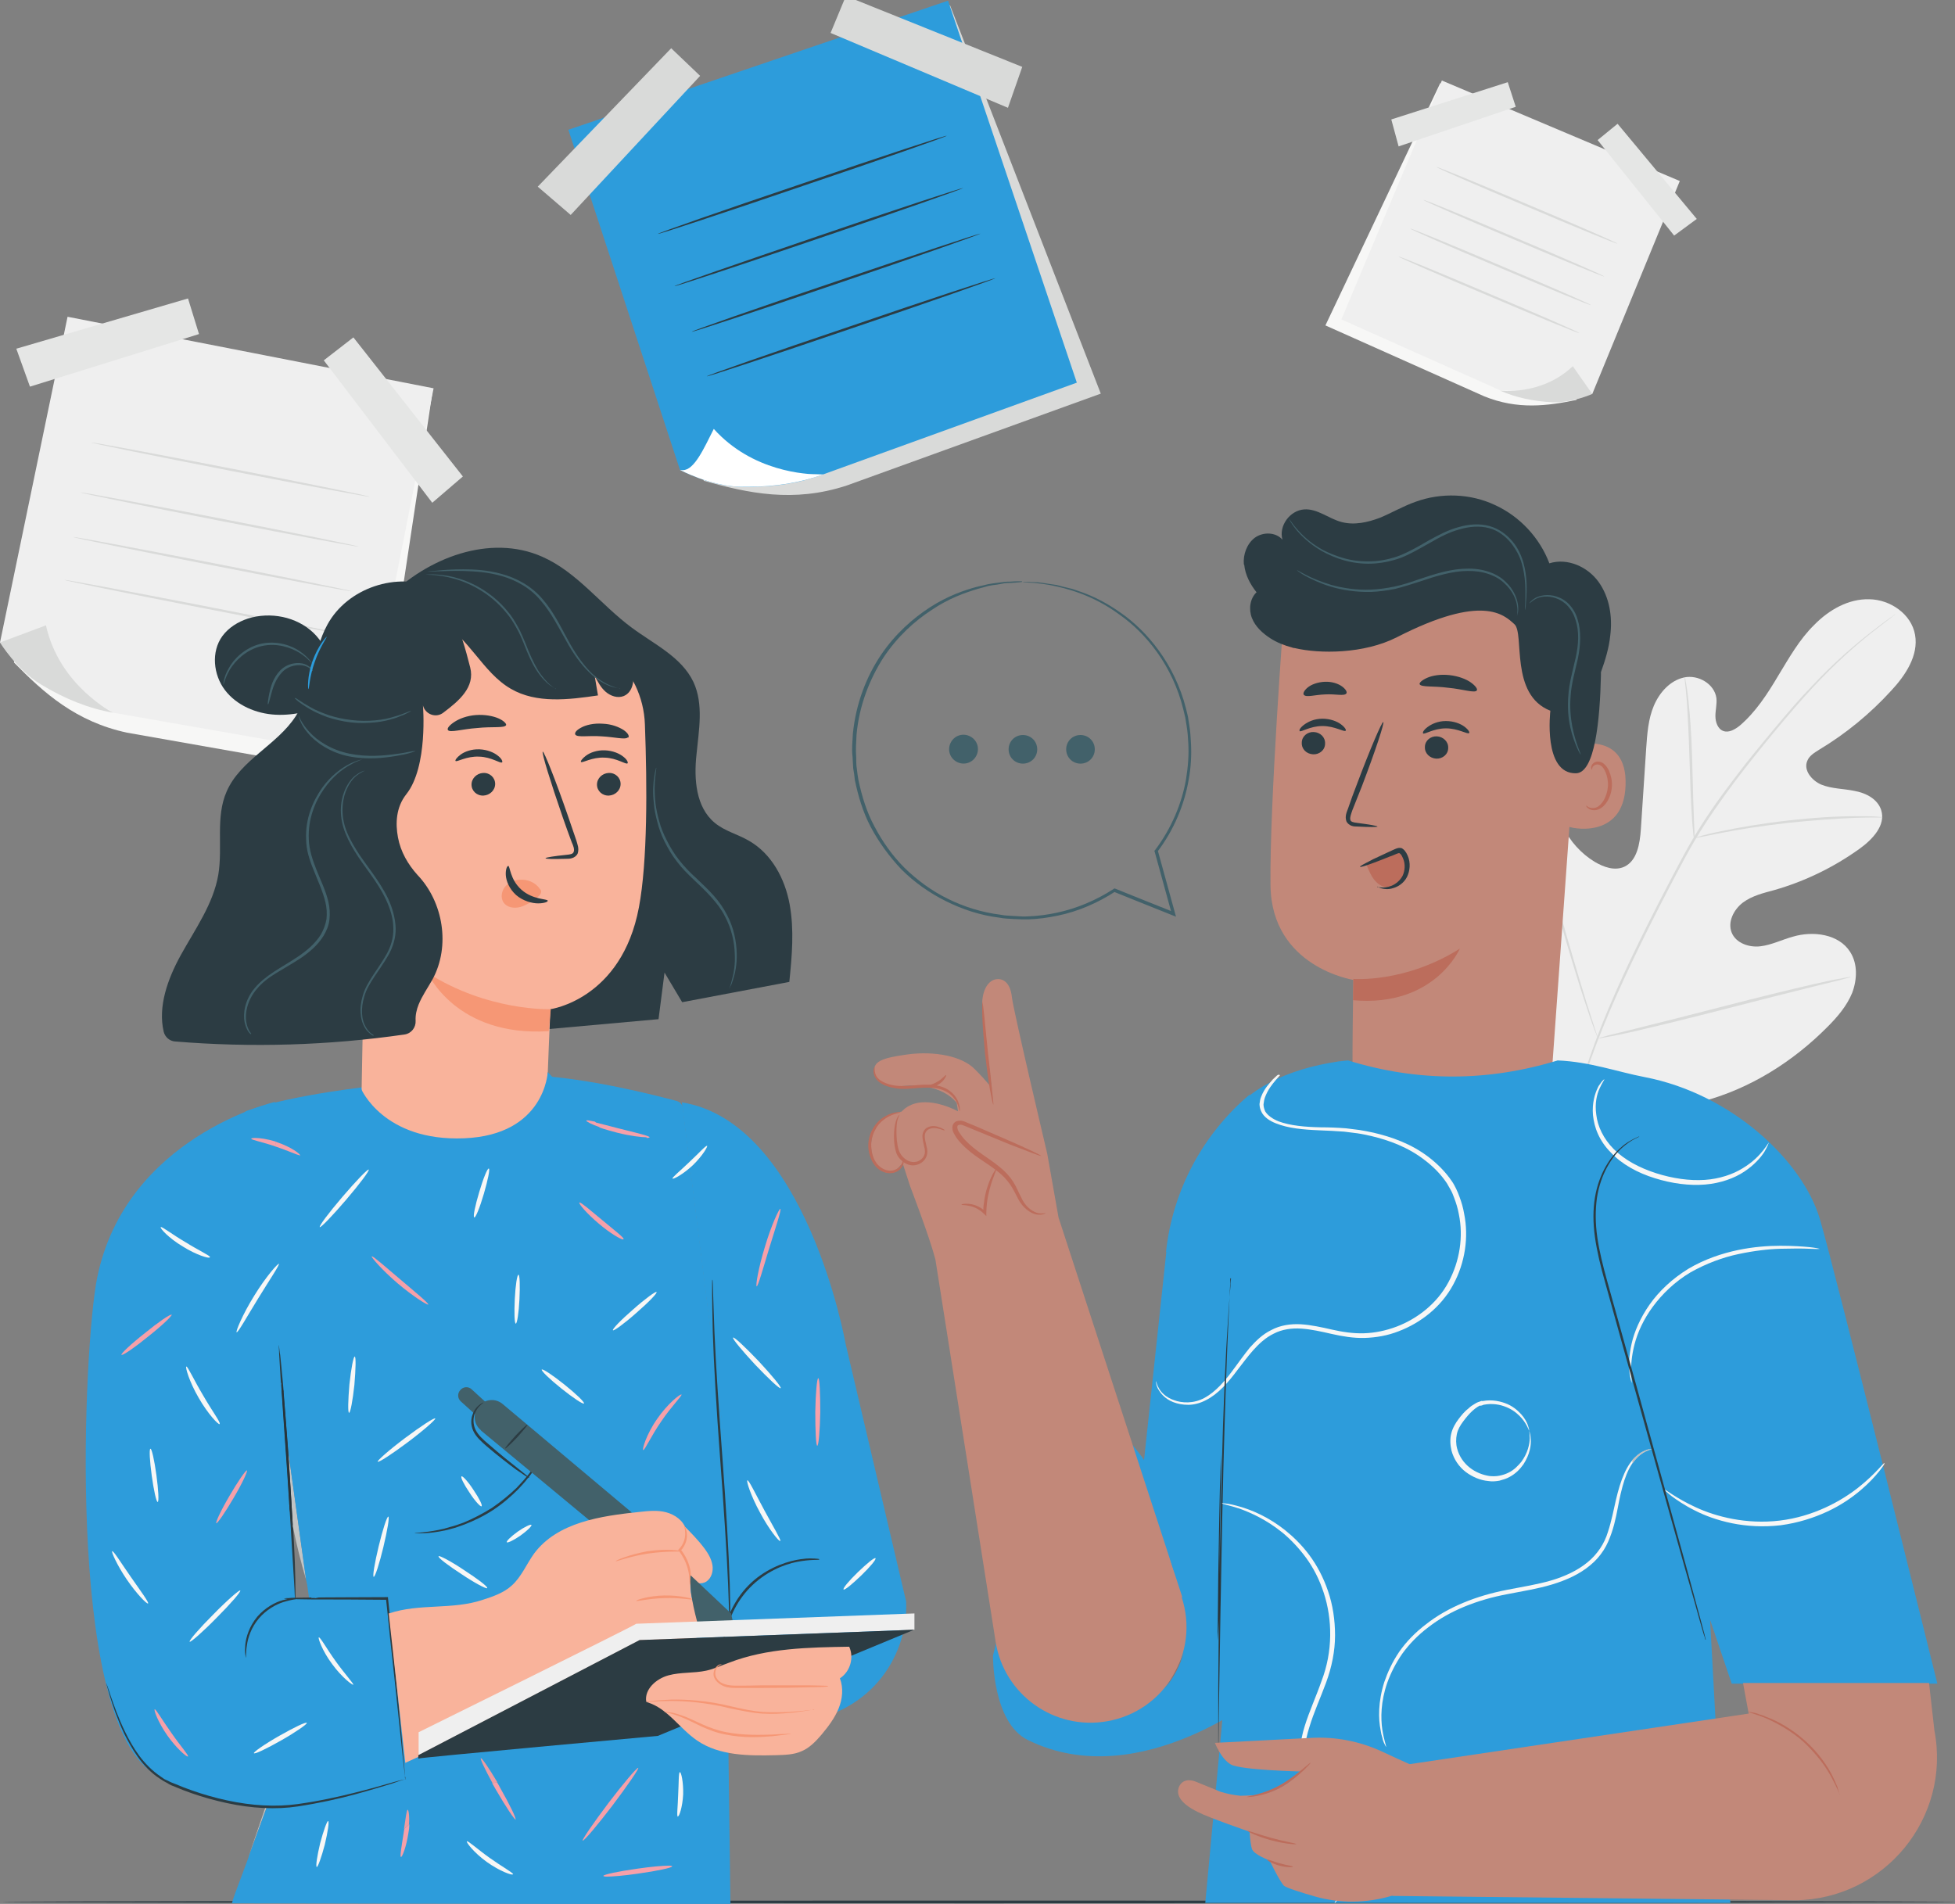 <?xml version="1.0" encoding="UTF-8"?>
<!DOCTYPE svg PUBLIC "-//W3C//DTD SVG 1.1//EN" "http://www.w3.org/Graphics/SVG/1.1/DTD/svg11.dtd">
<!-- Creator: CorelDRAW X6 -->
<svg xmlns="http://www.w3.org/2000/svg" xml:space="preserve" width="5.875in" height="5.722in" version="1.1" style="shape-rendering:geometricPrecision; text-rendering:geometricPrecision; image-rendering:optimizeQuality; fill-rule:evenodd; clip-rule:evenodd"
viewBox="0 0 5875 5722"
 xmlns:xlink="http://www.w3.org/1999/xlink">
 <rect x="0" y="0" width="5875" height="5722" fill="#808080" stroke="none"/>
 <defs>
  <style type="text/css">
   <![CDATA[
    .fil11 {fill:#28343A;fill-rule:nonzero}
    .fil4 {fill:#2C3C43;fill-rule:nonzero}
    .fil13 {fill:#42616A;fill-rule:nonzero}
    .fil10 {fill:#986E63;fill-rule:nonzero}
    .fil8 {fill:#BC6D5C;fill-rule:nonzero}
    .fil6 {fill:#fff;fill-rule:nonzero}
    .fil12 {fill:#C0C1C2;fill-rule:nonzero}
    .fil7 {fill:#C28879;fill-rule:nonzero}
    .fil14 {fill:#C2C4C4;fill-rule:nonzero}
    .fil2 {fill:#D9DAD9;fill-rule:nonzero}
    .fil9 {fill:#2D9CDB;fill-rule:nonzero}
    .fil3 {fill:#E5E6E5;fill-rule:nonzero}
    .fil18 {fill:#ED9CA1;fill-rule:nonzero}
    .fil1 {fill:#EFEFEF;fill-rule:nonzero}
    .fil5 {fill:#2D9CDB;fill-rule:nonzero}
    .fil16 {fill:#F69775;fill-rule:nonzero}
    .fil17 {fill:#F6A0A9;fill-rule:nonzero}
    .fil0 {fill:#F7F7F6;fill-rule:nonzero}
    .fil15 {fill:#F9B39B;fill-rule:nonzero}
   ]]>
  </style>
 </defs>
 <g id="Layer_x0020_1">
  <path class="fil0" d="M245 1012l-203 979c90,92 186,178 340,211l743 131 174 -1151 -1055 -170z"/>
  <polygon class="fil1" points="203,952 0,1931 340,2142 1084,2272 1303,1167 "/>
  <path class="fil2" d="M139 1879l-139 52c0,0 50,82 123,126 73,44 143,72 217,85 0,0 -162,-81 -202,-263z"/>
  <polygon class="fil3" points="90,1162 598,1004 565,897 49,1048 "/>
  <polygon class="fil3" points="1391,1432 1062,1014 973,1083 1299,1511 "/>
  <path class="fil2" d="M1112 1493c0,2 -188,-33 -419,-78 -231,-45 -418,-83 -418,-85 0,-2 188,33 419,78 231,45 418,83 417,85z"/>
  <path class="fil2" d="M1079 1643c0,2 -188,-33 -419,-78 -231,-45 -418,-83 -418,-85 0,-2 188,33 419,78 231,45 418,83 417,85z"/>
  <path class="fil2" d="M1057 1777c0,2 -188,-33 -419,-78 -231,-45 -418,-83 -418,-85 0,-2 188,33 419,78 231,45 418,83 417,85z"/>
  <path class="fil2" d="M1031 1906c0,2 -188,-33 -419,-78 -231,-45 -418,-83 -418,-85 0,-2 188,33 419,78 231,45 418,83 417,85z"/>
  <path class="fil0" d="M5000 562l-263 640c-87,18 -176,30 -277,-11l-477 -213 345 -728 671 311z"/>
  <polygon class="fil1" points="5048,544 4785,1184 4508,1173 4031,960 4333,242 "/>
  <path class="fil2" d="M4726 1100l59 84c0,0 -60,27 -119,25 -59,-3 -110,-14 -158,-35 0,0 124,16 218,-73z"/>
  <polygon class="fil3" points="5031,708 4801,421 4861,372 5099,658 "/>
  <polygon class="fil3" points="4181,359 4531,247 4555,321 4203,440 "/>
  <path class="fil2" d="M4317 502c1,-2 123,48 273,112 150,63 271,116 270,118 -1,2 -123,-48 -273,-112 -150,-63 -271,-116 -270,-118z"/>
  <path class="fil2" d="M4278 601c1,-2 123,48 273,112 150,63 271,116 270,118 -1,2 -123,-48 -273,-112 -150,-63 -271,-116 -270,-118z"/>
  <path class="fil2" d="M4238 687c1,-2 123,48 273,112 150,63 271,116 270,118 -1,2 -123,-48 -273,-112 -150,-63 -271,-116 -270,-118z"/>
  <path class="fil2" d="M4203 771c1,-2 123,48 273,112 150,63 271,116 270,118 -1,2 -123,-48 -273,-112 -150,-63 -271,-116 -270,-118z"/>
  <path class="fil1" d="M4714 3290c-213,-173 -242,-468 -214,-729 5,-44 3,-90 27,-127 24,-37 74,-59 112,-38 31,18 43,56 58,89 21,43 54,80 95,105 27,16 60,28 89,15 39,-18 47,-70 50,-113 5,-81 11,-162 16,-243 3,-43 6,-88 23,-128 17,-40 49,-76 91,-85 42,-9 91,19 97,62 2,18 -3,36 -3,54 0,18 7,39 24,45 17,6 35,-5 49,-16 48,-41 83,-95 115,-149 33,-54 64,-110 109,-154 44,-45 103,-79 166,-77 62,1 126,44 137,107 11,62 -29,122 -72,168 -63,69 -136,129 -216,177 -14,9 -30,18 -36,34 -12,28 14,59 42,71 32,13 67,12 100,19 34,6 69,24 80,57 15,46 -26,89 -65,117 -78,56 -165,98 -256,124 -33,9 -67,17 -95,38 -27,21 -46,58 -33,90 13,32 53,45 86,41 34,-4 65,-20 98,-29 61,-18 138,-8 172,46 23,36 21,83 6,123 -16,39 -44,72 -74,102 -104,105 -233,186 -375,224 -142,38 -271,41 -405,-19z"/>
  <path class="fil2" d="M4697 3484c17,-103 49,-224 97,-353 48,-129 113,-266 185,-407 18,-35 36,-70 54,-104 18,-34 36,-68 55,-100 38,-64 80,-123 122,-178 41,-55 83,-105 122,-152 39,-47 76,-90 112,-127 71,-76 136,-130 181,-165 23,-18 41,-31 53,-40 6,-4 11,-7 14,-10 3,-2 5,-3 5,-3 0,0 -1,1 -5,4 -3,3 -8,6 -14,11 -12,9 -30,23 -53,41 -45,36 -109,91 -179,167 -35,38 -72,81 -111,128 -39,47 -80,98 -121,152 -41,55 -83,114 -121,178 -19,32 -37,66 -55,100 -18,34 -36,69 -54,104 -72,141 -137,278 -186,406 -49,128 -81,248 -99,351l-6 -1z"/>
  <path class="fil2" d="M5091 2519c-1,0 -2,-7 -3,-19 -1,-12 -3,-30 -4,-52 -3,-44 -5,-104 -7,-171 -2,-67 -5,-127 -8,-170 -2,-22 -3,-39 -5,-52 -1,-12 -2,-19 -1,-19 1,0 2,7 4,19 2,12 5,30 7,51 5,44 9,104 11,171 2,66 3,125 5,171 1,21 1,38 2,52 0,12 0,19 0,19z"/>
  <path class="fil2" d="M5657 2456c0,1 -8,1 -22,1 -14,0 -35,0 -61,1 -52,2 -123,7 -201,15 -78,9 -149,20 -199,30 -25,5 -46,9 -60,12 -14,3 -22,4 -22,4 0,-1 8,-3 21,-7 14,-4 34,-9 60,-14 51,-11 121,-23 200,-32 78,-9 150,-13 202,-13 26,0 47,0 61,1 14,1 22,2 22,2z"/>
  <path class="fil2" d="M4802 3121c0,0 -1,-2 -3,-7 -2,-6 -5,-13 -8,-21 -7,-18 -16,-45 -27,-78 -22,-66 -50,-158 -79,-260 -29,-102 -56,-194 -77,-261 -10,-32 -19,-59 -25,-78 -3,-9 -5,-16 -7,-21 -1,-5 -2,-8 -2,-8 0,0 1,2 3,7 2,6 5,13 8,21 7,18 16,45 27,78 22,66 50,158 79,260 29,102 56,194 77,261 10,32 19,59 25,78 3,9 5,16 7,21 1,5 2,8 2,8z"/>
  <path class="fil2" d="M5561 2937c0,0 -3,1 -8,2 -6,2 -13,3 -22,6 -20,5 -48,12 -81,20 -69,17 -163,41 -268,68 -105,27 -199,50 -268,66 -35,8 -63,14 -82,17 -9,2 -16,3 -22,4 -5,1 -8,1 -8,1 0,0 3,-1 8,-3 6,-2 13,-3 22,-6 20,-5 48,-12 81,-20 69,-17 163,-41 268,-68 104,-27 199,-50 268,-66 35,-8 63,-14 82,-17 9,-2 16,-3 22,-4 5,-1 8,-1 8,-1z"/>
  <path class="fil4" d="M5877 5716c0,2 -1314,4 -2935,4 -1621,0 -2935,-2 -2935,-4 0,-2 1314,-4 2935,-4 1621,0 2935,2 2935,4z"/>
  <path class="fil2" d="M1780 423l335 1022c133,37 269,67 430,14l763 -276 -453 -1167 -1075 407z"/>
  <polygon class="fil5" points="1708,390 2043,1411 2473,1426 3236,1150 2849,2 "/>
  <path class="fil5" d="M2144 1289l-101 123c0,0 90,49 182,51 92,2 172,-9 248,-37 0,0 -194,12 -329,-137z"/>
  <path class="fil6" d="M2246 1463c-7,0 -14,0 -21,0 -92,-2 -182,-51 -182,-51 3,1 6,1 9,1 35,0 64,-67 93,-124 116,129 278,137 319,137 6,0 10,0 10,0 -70,25 -144,37 -227,37z"/>
  <polygon class="fil2" points="1715,646 2104,228 2017,145 1616,561 "/>
  <polygon class="fil2" points="3072,201 2542,-12 2496,99 3029,324 "/>
  <path class="fil4" d="M2845 408c1,2 -193,70 -433,151 -240,82 -434,146 -435,144 -1,-2 193,-70 433,-151 239,-82 434,-146 435,-144z"/>
  <path class="fil4" d="M2894 565c1,2 -193,70 -432,151 -240,82 -434,146 -435,144 -1,-2 193,-69 433,-151 239,-82 434,-146 435,-144z"/>
  <path class="fil4" d="M2946 702c1,2 -193,70 -432,151 -240,82 -434,146 -435,144 -1,-2 193,-70 433,-151 239,-81 434,-146 435,-144z"/>
  <path class="fil4" d="M2991 836c1,2 -193,70 -432,151 -240,82 -434,146 -435,144 -1,-2 193,-70 433,-151 239,-82 434,-146 435,-144z"/>
  <path class="fil5" d="M3505 3762l-67 626c0,0 -131,-198 -220,-110 -84,84 -234,698 -234,698 0,0 -2,200 104,253 341,169 721,-150 721,-150l-54 -1789c-141,119 -231,288 -251,472z"/>
  <path class="fil7" d="M4656 3328l-590 -47c-4,-69 1,-336 1,-336 0,0 -246,-38 -249,-284 -3,-246 40,-810 40,-810 284,-122 613,-81 858,108l36 28 -96 1340z"/>
  <path class="fil8" d="M4067 2942c0,0 155,13 320,-91 0,0 -76,177 -321,155l1 -64z"/>
  <path class="fil7" d="M4722 2242c4,-2 169,-50 163,118 -5,168 -173,128 -173,123 0,-5 10,-241 10,-241z"/>
  <path class="fil8" d="M4766 2421c1,-1 3,2 8,5 5,2 13,4 22,1 18,-6 34,-34 36,-64 1,-15 -2,-30 -7,-42 -5,-12 -12,-21 -21,-23 -9,-2 -15,3 -18,7 -2,5 -1,8 -2,8 0,0 -4,-3 -2,-10 1,-3 3,-7 7,-10 4,-3 10,-5 16,-4 13,1 24,14 30,27 6,14 10,30 9,47 -2,34 -21,65 -45,71 -12,3 -22,-1 -27,-5 -5,-4 -6,-8 -5,-8z"/>
  <path class="fil4" d="M3912 2232c-1,19 14,34 34,35 19,1 36,-13 36,-32 1,-19 -14,-34 -34,-35 -19,-1 -36,13 -36,32z"/>
  <path class="fil4" d="M3905 2197c4,5 31,-15 69,-15 38,0 65,19 70,14 2,-2 -2,-10 -14,-19 -12,-9 -32,-17 -56,-17 -24,0 -43,9 -55,18 -12,9 -16,17 -13,19z"/>
  <path class="fil4" d="M4282 2245c-1,19 15,34 34,35 19,1 36,-13 36,-32 1,-19 -15,-34 -34,-35 -19,-1 -36,13 -36,32z"/>
  <path class="fil4" d="M4276 2204c4,5 31,-15 69,-15 38,0 65,19 70,14 2,-2 -2,-10 -14,-19 -12,-9 -32,-17 -56,-17 -24,0 -43,9 -55,18 -12,9 -16,17 -13,19z"/>
  <path class="fil4" d="M4139 2484c0,-2 -23,-6 -61,-11 -10,-1 -19,-3 -20,-9 -2,-7 2,-17 6,-29 9,-23 19,-48 29,-73 40,-105 68,-190 64,-192 -4,-2 -40,82 -79,186 -10,26 -19,50 -27,74 -4,11 -10,23 -5,38 3,7 10,12 16,14 6,2 12,2 16,2 38,2 62,2 62,0z"/>
  <path class="fil4" d="M4266 2056c4,10 41,5 86,11 44,4 80,17 86,8 3,-4 -4,-14 -18,-24 -14,-10 -37,-19 -64,-22 -27,-3 -51,1 -67,8 -16,7 -24,15 -23,19z"/>
  <path class="fil4" d="M3918 2088c7,9 33,0 64,-1 31,-2 58,6 64,-3 3,-4 -2,-13 -13,-21 -11,-8 -30,-15 -52,-14 -21,1 -40,8 -51,17 -11,9 -15,18 -12,22z"/>
  <path class="fil4" d="M3738 1697c-3,-30 9,-63 33,-81 25,-18 63,-17 83,6 -12,-41 22,-88 65,-91 40,-3 74,28 113,38 38,10 78,1 115,-13 36,-15 70,-35 107,-48 77,-28 165,-25 239,10 74,34 134,98 163,175 54,-17 115,10 148,56 33,46 42,105 35,161 -4,38 -15,74 -28,110 0,3 0,6 0,9 -3,135 -18,294 -75,295 -100,2 -77,-188 -77,-188 -123,-48 -77,-232 -108,-260 -31,-28 -95,-93 -353,39 -100,51 -233,50 -306,33 -2,0 -4,-1 -6,-1l-1 0 -2 -1c-23,-6 -46,-15 -66,-28 -23,-15 -45,-35 -55,-61 -10,-26 -6,-58 14,-77 -19,-24 -34,-52 -37,-83z"/>
  <path class="fil5" d="M5139 4869l19 349 42 501 -1578 0 69 -740 -134 -1169c12,-413 170,-585 495,-624 1,0 -6,1 -13,2 -7,1 -14,2 -13,2 25,-3 22,-3 19,-2 -2,0 -5,1 6,-1 210,65 420,64 630,0 97,4 178,34 261,50 261,50 475,251 527,427 43,144 353,1396 353,1396l-618 0 -64 -189z"/>
  <path class="fil8" d="M4107 2600c6,15 12,30 22,43 10,13 24,23 41,24 17,1 34,-9 43,-24 10,-14 13,-32 12,-49 -1,-16 -8,-34 -23,-36 -6,-1 -13,2 -19,4 -27,11 -54,22 -81,33l5 5z"/>
  <path class="fil4" d="M4139 2667c0,-3 18,5 43,-5 12,-5 25,-15 33,-30 7,-15 9,-35 1,-53 -2,-4 -4,-9 -7,-12 -3,-3 -3,-3 -6,-3 -3,1 -9,3 -13,5 -5,2 -9,4 -13,5 -17,7 -33,13 -46,18 -27,10 -43,15 -44,13 -1,-2 15,-10 40,-23 13,-6 28,-13 45,-21 4,-2 9,-4 13,-6 5,-2 8,-4 15,-6 3,-1 8,-1 12,0 4,2 7,5 9,7 4,5 7,10 9,15 10,22 7,47 -2,65 -10,19 -27,29 -41,33 -15,5 -27,3 -35,1 -8,-2 -12,-5 -12,-6z"/>
  <path class="fil7" d="M3553 4800l-372 -1141 -34 -192c0,0 -101,-427 -106,-469 -5,-49 -30,-58 -48,-55 -28,5 -44,42 -41,84 1,15 28,243 28,243 0,0 -12,-18 -51,-57 -38,-39 -121,-55 -202,-44 -81,11 -103,22 -100,54 1,13 9,22 19,29 16,11 36,15 56,13 130,-16 173,50 173,50l4 25c0,0 -86,-48 -146,-17 -10,5 -17,11 -24,18 -35,4 -67,27 -82,58 -15,33 -12,74 9,104 10,14 27,26 44,21 9,-3 15,-10 22,-17 3,-4 7,-7 11,-10l22 68c0,0 58,151 76,220l181 1149c25,159 176,267 335,239 173,-30 279,-207 224,-373z"/>
  <path class="fil7" d="M3142 3647c-23,9 -50,-6 -65,-26 -15,-20 -23,-44 -37,-65 -41,-62 -127,-85 -165,-149 -5,-9 -9,-22 -1,-29 7,-7 18,-3 27,1 76,32 152,64 228,96l13 172z"/>
  <path class="fil8" d="M3129 3474c0,-1 -8,-5 -24,-13 -16,-7 -38,-18 -66,-30 -29,-13 -63,-27 -99,-43 -9,-4 -19,-8 -29,-12 -9,-3 -20,-12 -37,-6 -8,3 -13,13 -12,20 0,8 3,14 6,19 6,11 13,20 22,29 34,36 75,56 106,81 16,12 29,26 39,40 10,14 17,30 24,43 14,28 38,45 56,48 18,3 28,-4 27,-4 0,-1 -10,3 -26,-1 -16,-5 -36,-20 -48,-48 -7,-13 -13,-29 -23,-45 -10,-16 -24,-31 -40,-44 -32,-27 -73,-48 -104,-81 -8,-8 -14,-17 -20,-26 -5,-9 -6,-19 0,-20 6,-3 16,2 26,6 10,4 19,8 29,12 37,15 71,29 100,41 29,11 52,20 68,26 16,6 25,9 26,8z"/>
  <path class="fil8" d="M2884 3339c-2,1 -1,-20 -20,-42 -9,-11 -24,-20 -43,-25 -19,-4 -40,-4 -63,-2 -23,2 -45,4 -65,1 -20,-3 -38,-9 -51,-19 -13,-10 -17,-24 -17,-32 0,-9 3,-13 3,-13 1,0 0,5 1,13 1,8 5,19 17,27 12,8 29,14 48,16 19,2 41,0 64,-2 23,-2 46,-2 65,3 20,5 36,16 46,29 10,12 13,25 15,33 1,9 1,13 0,13z"/>
  <path class="fil8" d="M2952 3010c1,0 3,17 6,45 3,31 7,68 11,110 5,41 9,78 12,109 3,28 5,45 4,46 -1,0 -5,-17 -10,-45 -5,-28 -10,-67 -15,-109 -4,-43 -7,-82 -8,-110 -1,-28 0,-46 1,-46z"/>
  <path class="fil8" d="M2838 3397c0,1 -5,-1 -14,-4 -8,-2 -22,-6 -35,2 -6,4 -10,11 -10,20 0,9 3,19 5,29 3,10 5,24 -2,36 -6,12 -19,20 -33,22 -14,2 -28,-4 -37,-12 -10,-8 -17,-18 -20,-30 -6,-22 -6,-42 -5,-59 1,-17 4,-30 8,-39 4,-9 8,-12 8,-12 1,0 -2,5 -5,13 -3,9 -4,22 -4,38 0,16 1,36 7,56 6,18 26,38 49,35 11,-1 21,-8 26,-17 5,-9 4,-20 1,-30 -2,-10 -5,-21 -5,-31 0,-10 6,-21 14,-25 17,-9 32,-3 40,0 9,4 13,7 13,7z"/>
  <path class="fil8" d="M2715 3484c0,0 2,5 0,13 -2,8 -9,20 -24,26 -15,6 -36,3 -52,-10 -16,-13 -26,-35 -29,-58 -3,-23 3,-46 13,-63 10,-18 24,-30 37,-37 13,-8 25,-11 33,-12 8,-1 13,-1 13,0 0,2 -19,2 -43,17 -12,8 -25,19 -33,36 -9,16 -14,37 -11,58 2,21 11,41 25,52 14,12 32,15 44,10 13,-4 20,-14 23,-21 3,-7 2,-12 3,-12z"/>
  <path class="fil8" d="M2889 3620c0,-1 8,-3 22,-2 14,1 34,7 51,24l-7 3c0,-10 0,-20 2,-31 7,-60 35,-102 37,-101 3,1 -21,44 -28,102 -1,10 -2,21 -2,30l0 10 -7 -7c-15,-15 -33,-22 -45,-24 -13,-3 -21,-2 -21,-3z"/>
  <path class="fil8" d="M2843 3231c2,1 -5,18 -24,29 -19,11 -38,8 -37,6 0,-3 16,-4 33,-14 17,-9 26,-22 28,-21z"/>
  <path class="fil0" d="M3847 3231c0,0 -5,6 -14,16 -9,11 -23,27 -32,52 -2,6 -3,13 -4,20 0,7 2,14 5,21 8,13 23,23 40,30 35,13 79,17 127,18 24,0 50,1 76,3 13,2 27,3 40,5 14,2 27,5 42,8 56,13 115,34 167,74 26,20 50,44 69,72 5,7 9,15 13,23 4,8 7,16 10,24 6,16 11,33 14,51 14,70 3,147 -33,213 -36,67 -98,115 -164,140 -33,13 -68,19 -102,20 -34,1 -68,-5 -99,-12 -31,-7 -61,-14 -91,-16 -29,-2 -58,2 -83,15 -25,12 -45,31 -62,50 -17,19 -32,40 -47,59 -29,39 -59,73 -95,91 -17,9 -36,14 -53,14 -17,0 -32,-3 -45,-8 -13,-5 -23,-12 -31,-20 -8,-8 -12,-15 -16,-22 -6,-13 -5,-21 -5,-21 1,0 1,8 8,20 3,6 8,13 16,20 8,7 18,13 30,17 24,9 59,11 92,-7 33,-18 62,-51 90,-90 14,-19 29,-40 46,-61 18,-20 38,-40 65,-53 26,-14 58,-19 89,-17 31,2 62,9 93,16 31,7 63,12 96,11 33,-1 66,-8 98,-20 63,-24 122,-70 156,-134 34,-63 45,-137 31,-204 -3,-17 -8,-33 -14,-49 -3,-8 -6,-16 -10,-23 -4,-7 -8,-14 -12,-21 -18,-27 -41,-50 -66,-69 -50,-39 -107,-60 -162,-73 -14,-3 -27,-6 -41,-8 -13,-2 -27,-3 -40,-5 -26,-2 -51,-3 -75,-4 -48,-2 -93,-6 -130,-21 -18,-7 -35,-18 -43,-34 -4,-8 -6,-16 -6,-24 1,-8 2,-15 5,-22 10,-26 26,-41 35,-52 10,-10 16,-15 17,-14z"/>
  <path class="fil0" d="M4904 4157c-1,0 -4,-11 -7,-31 -3,-20 -2,-51 6,-87 8,-36 26,-78 54,-118 28,-40 68,-78 117,-108 49,-29 101,-46 148,-56 48,-10 92,-13 128,-13 37,0 66,2 87,4 20,2 31,5 31,5 0,1 -11,1 -31,0 -20,-1 -50,-1 -87,0 -36,1 -79,6 -126,16 -47,10 -96,28 -144,55 -47,28 -85,65 -113,103 -28,38 -46,78 -55,113 -9,35 -11,64 -10,84 1,20 2,31 1,32z"/>
  <path class="fil0" d="M5663 4398c1,1 -5,10 -16,24 -12,15 -30,35 -56,57 -26,22 -59,45 -100,64 -41,19 -88,34 -140,41 -52,6 -102,3 -146,-6 -44,-9 -82,-23 -113,-39 -30,-15 -53,-31 -68,-42 -15,-12 -22,-19 -22,-20 2,-2 33,25 94,53 60,28 152,52 252,40 101,-12 184,-58 236,-99 52,-41 77,-76 79,-74z"/>
  <path class="fil0" d="M4965 4354c0,1 -4,2 -13,5 -8,3 -20,9 -32,21 -12,12 -23,29 -32,51 -9,22 -16,49 -22,78 -6,30 -11,63 -23,98 -6,17 -13,35 -24,52 -11,17 -24,32 -40,45 -32,27 -72,45 -115,58 -43,13 -88,20 -134,29 -91,17 -174,50 -237,99 -32,24 -58,51 -79,80 -20,29 -35,59 -45,87 -20,57 -20,107 -15,141 5,33 13,51 11,52 0,0 -2,-4 -6,-12 -2,-4 -4,-10 -5,-16 -2,-6 -4,-14 -5,-22 -7,-34 -8,-85 11,-145 10,-29 24,-60 45,-91 21,-30 48,-58 81,-83 65,-51 150,-85 243,-103 46,-9 91,-16 132,-28 41,-12 80,-30 110,-55 15,-12 28,-27 38,-42 10,-15 18,-32 23,-49 11,-33 17,-66 24,-96 7,-30 15,-57 25,-79 10,-23 22,-40 36,-52 13,-12 26,-17 35,-20 9,-2 14,-3 14,-2z"/>
  <path class="fil0" d="M4593 4296c1,0 6,9 7,28 2,19 -3,48 -22,77 -10,14 -23,28 -42,38 -9,5 -19,8 -30,11 -11,2 -22,3 -34,1 -23,-2 -47,-12 -67,-27 -20,-15 -36,-38 -43,-64 -4,-17 -5,-35 -1,-51 4,-17 13,-32 22,-44 9,-12 19,-24 31,-33 5,-5 11,-9 18,-13 6,-4 13,-7 22,-8l2 12c-2,1 -5,1 -7,2l-3 -12c28,-8 55,-4 77,4 22,8 37,21 48,33 11,12 17,24 20,32 3,8 4,13 3,13 -2,1 -6,-18 -28,-40 -11,-11 -26,-22 -47,-29 -20,-7 -45,-9 -69,-2l-3 -12c2,-1 4,-1 7,-2l2 12c-10,1 -21,9 -31,18 -10,9 -19,20 -28,32 -9,12 -16,24 -19,38 -3,14 -3,30 1,44 6,23 20,43 38,57 18,14 39,22 59,25 10,1 20,1 30,-1 10,-2 19,-5 27,-9 17,-8 29,-21 39,-33 19,-26 25,-53 25,-71 0,-18 -3,-28 -2,-29z"/>
  <path class="fil4" d="M3697 3842c0,0 0,1 0,4 0,3 0,6 0,11 -1,10 -1,24 -2,42 -2,36 -4,89 -7,154 -5,130 -11,310 -15,509 -4,199 -7,379 -9,509 -1,65 -2,117 -2,154 0,18 -1,32 -1,42 0,4 0,8 0,11 0,2 0,4 0,4 0,0 0,-1 0,-4 0,-3 0,-6 0,-11 0,-10 0,-24 0,-42 0,-37 0,-90 0,-154 1,-130 2,-310 7,-509 4,-199 10,-379 17,-509 4,-65 7,-118 10,-154 1,-18 3,-32 3,-42 0,-4 1,-8 1,-11 0,-2 0,-4 1,-4z"/>
  <path class="fil9" d="M3477 5144c-16,0 -31,-3 -46,-10l0 0c2,-1 3,-2 5,-3 0,0 1,0 1,0 13,0 37,-21 61,-55 28,-33 48,-71 59,-113 21,-60 28,-125 1,-175 -23,-41 -57,-124 -46,-170 6,-26 26,-46 43,-66 29,-35 54,-74 73,-115l34 297c-1,70 -2,136 -2,197 -5,51 -10,92 -10,92 -32,62 -105,120 -173,120z"/>
  <path class="fil9" d="M3662 4735l-34 -297c21,-45 35,-94 41,-143 1,25 1,51 1,76 -2,61 -3,125 -5,191 -1,60 -2,118 -3,174z"/>
  <path class="fil10" d="M3432 5134l5 -3c0,0 0,0 0,0 -2,1 -3,2 -5,3zm67 -58c22,-30 44,-70 59,-113 -11,42 -31,80 -59,113z"/>
  <path class="fil11" d="M3659 4932c1,-60 1,-127 2,-197 1,-56 2,-114 3,-174 1,-66 3,-130 5,-191 1,133 -7,266 -2,399 1,44 -3,109 -8,162z"/>
  <path class="fil9" d="M5052 5195c-4,0 -9,0 -13,-1 -29,-6 -52,-31 -64,-58 -12,-28 -14,-58 -17,-88 -17,-216 -35,-432 -52,-648 5,-7 10,-13 15,-18 12,-12 24,-18 32,-21 1,-1 3,-1 4,-2 38,133 76,266 113,400 21,75 43,151 62,227 11,45 21,92 8,136 -11,40 -48,75 -88,75zm-147 -806c-8,-97 -16,-194 -23,-292l2 5c24,84 48,169 72,253 -1,0 -3,1 -4,1 -9,2 -22,8 -35,20 -4,4 -8,8 -12,12z"/>
  <path class="fil12" d="M4906 4398c0,-3 -1,-7 -1,-10 4,-5 8,-9 12,-12 13,-12 26,-17 35,-20 2,0 3,-1 4,-1 0,1 0,2 1,2 -1,0 -3,1 -4,2 -8,3 -20,9 -32,21 -5,5 -10,11 -15,18z"/>
  <path class="fil0" d="M4011 5719c-2,-1 13,-16 21,-50 8,-34 3,-87 -24,-145 -13,-29 -32,-59 -50,-91 -18,-33 -38,-69 -47,-112 -9,-43 -4,-90 10,-134 14,-45 34,-88 50,-134 35,-90 33,-187 7,-266 -13,-40 -31,-75 -53,-105 -22,-30 -46,-55 -70,-75 -49,-40 -97,-61 -130,-73 -34,-11 -53,-14 -53,-16 0,-1 5,0 14,1 9,1 23,4 40,9 35,10 84,30 135,70 25,20 51,45 74,76 23,31 42,67 56,108 14,41 21,86 21,133 0,47 -10,96 -27,142 -17,46 -37,90 -50,133 -14,43 -19,87 -10,128 8,40 27,76 44,109 18,33 36,63 49,93 26,60 30,115 20,150 -5,18 -12,30 -17,38 -6,8 -9,11 -9,11z"/>
  <path class="fil0" d="M5315 3434c1,0 -3,11 -13,28 -11,17 -30,39 -60,59 -30,20 -71,35 -118,39 -47,4 -100,-3 -151,-19 -52,-16 -99,-42 -132,-77 -17,-17 -30,-36 -39,-56 -9,-20 -13,-39 -15,-57 -3,-36 6,-65 15,-83 2,-5 5,-8 7,-11 2,-3 4,-6 6,-8 4,-4 6,-6 6,-5 1,1 -6,9 -14,27 -8,17 -15,45 -10,79 2,17 7,35 16,53 9,18 21,35 37,51 32,32 77,56 127,72 50,16 101,23 146,20 45,-3 85,-17 114,-35 30,-18 49,-38 61,-53 12,-15 17,-25 18,-24z"/>
  <path class="fil4" d="M5125 4928c0,0 -1,-1 -1,-4 -1,-3 -2,-7 -4,-12 -3,-11 -8,-26 -13,-45 -11,-40 -27,-96 -47,-166 -39,-140 -94,-334 -153,-547 -30,-107 -58,-209 -84,-302 -13,-46 -24,-91 -30,-134 -6,-43 -6,-83 0,-119 12,-73 48,-125 79,-151 15,-14 30,-21 39,-26 5,-2 8,-4 11,-5 3,-1 4,-2 4,-1 1,1 -22,7 -52,34 -30,27 -64,78 -75,150 -5,36 -5,76 1,118 6,42 17,86 30,133 26,93 54,194 84,301 59,214 112,407 151,548 19,70 34,126 45,166 5,19 9,34 12,45 1,5 2,9 3,12 1,3 1,4 1,4z"/>
  <path class="fil13" d="M4559 1852c-1,0 3,-11 0,-30 -2,-19 -13,-46 -38,-69 -25,-24 -65,-38 -111,-37 -45,0 -94,15 -144,32 -25,8 -50,16 -74,22 -25,5 -49,8 -72,9 -46,1 -88,-6 -121,-16 -33,-10 -59,-23 -76,-32 -9,-5 -15,-9 -19,-12 -4,-3 -6,-4 -6,-5 0,-1 9,5 27,14 17,9 43,20 76,30 33,9 74,16 119,14 23,-1 46,-4 70,-9 24,-5 49,-13 74,-22 50,-17 99,-32 146,-32 46,-1 89,14 114,39 26,24 36,53 38,72 2,20 -3,30 -3,30z"/>
  <path class="fil13" d="M4750 2268c0,0 -1,-2 -3,-5 -2,-3 -5,-9 -8,-16 -6,-14 -14,-34 -20,-61 -6,-27 -9,-59 -6,-95 2,-36 13,-74 22,-114 9,-40 11,-79 0,-113 -5,-17 -13,-31 -24,-43 -10,-11 -23,-19 -35,-23 -25,-9 -48,-5 -61,2 -13,7 -18,14 -19,13 0,0 4,-8 18,-16 13,-7 37,-13 64,-4 13,4 27,12 38,24 11,12 20,27 25,45 11,35 9,76 1,116 -9,40 -20,78 -22,113 -3,35 0,67 5,93 5,26 12,47 17,61 5,14 9,22 8,22z"/>
  <path class="fil13" d="M4583 1833c0,0 0,-3 0,-10 0,-7 1,-17 1,-28 0,-24 1,-60 -11,-102 -6,-21 -17,-42 -33,-62 -16,-19 -38,-37 -66,-44 -27,-7 -58,-5 -88,4 -30,8 -59,23 -88,40 -29,16 -57,33 -87,45 -30,11 -61,17 -90,18 -29,1 -57,-3 -82,-10 -25,-7 -47,-17 -67,-28 -38,-22 -64,-48 -79,-67 -8,-10 -13,-18 -16,-23 -3,-6 -5,-9 -5,-9 0,0 2,3 6,8 4,5 9,13 17,22 16,19 41,44 79,65 19,10 41,19 66,26 25,7 52,10 81,9 29,-1 58,-7 87,-18 29,-12 57,-28 86,-45 29,-16 59,-32 90,-40 31,-9 63,-11 92,-3 29,8 52,26 69,46 17,20 27,43 33,64 12,43 10,79 9,104 -1,12 -2,22 -2,28 -1,6 -1,10 -2,10z"/>
  <path class="fil7" d="M4216 5305l1039 -155 -17 -92 559 0 16 142c51,263 -150,508 -418,511l-1211 -13 32 -392z"/>
  <path class="fil7" d="M4291 5323c-6,2 -76,-30 -138,-59 -67,-31 -140,-45 -213,-41l-289 15c0,0 18,48 48,65 31,17 210,21 210,21l-9 9c-38,39 -89,62 -144,63l-28 1c-20,-2 -41,-6 -60,-12l-71 -29c-22,-10 -44,-8 -54,14 -8,20 -2,47 57,76 33,17 155,59 155,59 0,0 2,34 7,51 5,18 53,35 53,35 0,0 30,62 43,76 6,6 49,20 95,33 75,21 153,20 228,-2l110 -33 0 -335 0 -7z"/>
  <path class="fil8" d="M3896 5542c0,2 -34,0 -75,-11 -41,-11 -71,-26 -71,-28 1,-2 32,10 72,21 40,11 74,16 73,18z"/>
  <path class="fil8" d="M3886 5610c0,2 -19,3 -41,-3 -22,-6 -38,-16 -37,-18 1,-2 17,5 38,11 21,6 39,8 39,10z"/>
  <path class="fil8" d="M5529 5393c-1,0 -8,-20 -25,-51 -8,-15 -19,-33 -33,-51 -14,-18 -31,-37 -50,-55 -20,-18 -40,-32 -60,-44 -20,-12 -38,-21 -54,-28 -32,-13 -53,-18 -53,-19 0,-1 5,0 15,2 5,1 11,2 17,5 7,2 14,4 22,8 17,6 36,15 56,27 20,12 41,27 61,45 20,18 37,37 51,56 14,19 25,37 32,52 4,8 7,15 10,22 3,6 5,12 6,17 3,9 5,15 4,15z"/>
  <path class="fil8" d="M3939 5297c1,1 -8,10 -22,24 -15,14 -36,32 -63,48 -27,16 -54,24 -74,28 -20,4 -32,4 -33,4 -1,-3 50,-7 103,-38 26,-15 48,-33 63,-45 15,-13 25,-21 26,-20z"/>
  <path class="fil5" d="M951 4968c25,0 -189,575 -244,721 -6,16 -10,31 -10,31l1498 3 -18 -1393 0 -3 -125 -997c-1,-10 -8,-18 -18,-21 -59,-16 -273,-71 -436,-77 -192,-7 -469,31 -469,31 0,0 -249,26 -386,75 -11,4 -18,15 -16,27l225 1604z"/>
  <path class="fil4" d="M1642 4350c0,0 -2,7 -8,18 -3,6 -6,13 -11,20 -5,8 -9,17 -16,26 -6,9 -13,20 -22,30 -8,11 -18,21 -28,32 -21,21 -46,43 -75,62 -29,19 -59,33 -87,44 -14,5 -27,10 -40,13 -13,4 -25,6 -36,8 -11,2 -21,3 -30,4 -9,1 -17,1 -23,1 -13,0 -20,0 -20,0 0,-2 28,-1 72,-10 11,-2 23,-5 35,-9 13,-3 26,-8 40,-13 27,-11 56,-26 85,-44 28,-19 53,-40 74,-60 10,-11 20,-21 28,-31 9,-10 16,-20 22,-29 26,-37 37,-62 38,-62z"/>
  <path class="fil14" d="M747 5580l0 0 51 -150c1,0 3,0 4,0 -20,54 -39,105 -55,150z"/>
  <path class="fil9" d="M912 5614c-56,0 -112,-11 -165,-33 16,-44 35,-96 55,-150 8,0 15,0 23,0 216,0 394,-85 394,-85l0 0c0,0 0,-3 0,-9 0,-6 -1,-15 -2,-25 -2,-22 -5,-53 -8,-91 0,-2 0,-5 -1,-7 249,-38 496,-54 758,-62 3,0 7,0 10,0 23,0 47,3 61,21 16,20 10,50 -6,69 -16,19 -40,30 -64,39 -116,43 -241,58 -364,67 -36,3 -72,5 -108,9 -25,-42 -46,-73 -50,-73 0,0 0,0 0,0 -3,2 12,34 35,75 -51,7 -101,20 -146,45 -38,21 -71,51 -104,80 1,-26 -1,-45 -4,-45 0,0 0,0 0,0 -4,0 -6,25 -11,58 -12,10 -25,21 -38,30 -78,57 -171,87 -265,87z"/>
  <path class="fil4" d="M1164 1798c120,-122 309,-194 465,-125 105,46 177,145 269,213 67,50 150,88 186,164 31,67 16,145 9,218 -8,73 -2,158 55,205 30,25 69,34 103,54 68,39 108,114 122,191 14,77 7,155 -1,233l-322 61 -53 -89 -18 140 -411 37 -401 -1302z"/>
  <path class="fil15" d="M1111 1931l-1 90 -25 1344c-2,156 147,289 314,290 169,1 237,-126 242,-283 5,-165 13,-339 13,-339 0,0 214,-29 266,-306 26,-138 25,-364 18,-550 -6,-167 -149,-295 -316,-282l-511 36z"/>
  <path class="fil4" d="M1865 2356c0,19 -16,34 -35,35 -20,1 -36,-14 -36,-33 0,-19 16,-34 35,-35 20,-1 36,14 36,33z"/>
  <path class="fil4" d="M1886 2294c-5,5 -31,-16 -69,-17 -38,-2 -67,17 -71,13 -2,-2 3,-10 15,-19 12,-9 33,-17 57,-16 24,1 44,10 55,19 12,9 15,18 13,20z"/>
  <path class="fil4" d="M1488 2356c0,19 -16,34 -35,35 -20,1 -36,-14 -36,-33 0,-19 16,-34 35,-35 20,-1 36,14 36,33z"/>
  <path class="fil4" d="M1509 2291c-5,5 -31,-16 -69,-17 -38,-2 -67,17 -71,13 -2,-2 3,-10 15,-19 12,-9 33,-17 57,-16 24,1 44,10 55,19 12,9 15,18 13,20z"/>
  <path class="fil4" d="M1640 2579c0,-2 24,-6 63,-10 10,-1 19,-2 21,-9 3,-7 -1,-18 -6,-29 -9,-24 -18,-49 -27,-75 -37,-107 -64,-195 -60,-197 4,-1 38,84 75,191 9,26 18,52 26,76 3,11 9,24 4,39 -3,7 -10,12 -17,14 -6,2 -12,2 -17,2 -39,1 -63,1 -63,-2z"/>
  <path class="fil16" d="M1654 3033c0,0 -187,7 -369,-109 0,0 85,193 364,175l6 -65z"/>
  <path class="fil16" d="M1622 2671c-13,-19 -37,-29 -61,-27 -17,1 -34,9 -44,22 -10,13 -13,32 -4,46 10,15 31,19 50,14 18,-5 35,-16 50,-28 4,-3 9,-7 11,-11 3,-4 3,-10 0,-14l-2 -1z"/>
  <path class="fil4" d="M1527 2602c6,0 5,41 40,72 35,31 79,27 79,33 1,3 -10,8 -29,8 -18,0 -45,-7 -66,-25 -21,-19 -30,-43 -31,-60 -1,-17 4,-28 7,-27z"/>
  <path class="fil4" d="M1521 2179c-4,10 -42,4 -87,9 -45,3 -82,15 -88,6 -3,-5 4,-14 19,-24 15,-10 38,-19 65,-21 27,-2 52,3 68,10 16,7 24,16 23,20z"/>
  <path class="fil4" d="M1887 2216c-8,8 -40,-1 -79,-3 -39,-3 -72,4 -79,-5 -3,-5 2,-13 17,-21 14,-8 38,-14 65,-12 27,1 49,10 63,19 13,9 18,18 14,23z"/>
  <path class="fil5" d="M825 3312c0,0 -447,105 -533,528 -40,195 -96,1312 165,1486 336,224 763,20 763,20l-55 -541 -277 0 -37 -592c10,45 -25,-902 -25,-902z"/>
  <path class="fil5" d="M2413 5172c87,-9 169,-52 226,-118 57,-66 88,-154 84,-241l-182 -775c0,0 -118,-665 -492,-725l127 1014 -12 214c0,0 6,141 20,406l230 225z"/>
  <path class="fil4" d="M2462 4687c0,2 -26,-1 -67,7 -41,8 -96,31 -141,77 -45,46 -66,102 -74,142 -8,41 -4,67 -6,67 0,0 -2,-6 -2,-18 -1,-12 0,-29 3,-50 6,-42 28,-100 74,-147 46,-47 104,-69 145,-77 21,-4 38,-5 50,-4 12,0 18,1 18,2z"/>
  <path class="fil4" d="M1309 1767c50,68 74,119 104,239 15,59 -33,100 -81,136 -22,17 -54,5 -61,-22 0,0 16,184 -50,267 -31,39 -33,88 -25,130 8,43 30,81 59,113 77,81 99,213 45,313 -14,25 -31,49 -42,76 -6,15 -10,32 -9,49 1,20 -13,38 -33,41 -228,33 -460,40 -690,21 -16,-1 -30,-13 -34,-29 -18,-76 12,-159 51,-230 43,-78 98,-154 113,-242 14,-83 -9,-173 25,-250 41,-95 152,-140 208,-227 53,-82 48,-190 95,-275 60,-110 209,-160 324,-110z"/>
  <path class="fil4" d="M1322 1869c87,45 128,152 213,201 77,45 174,33 262,20 -3,-20 -7,-39 -10,-59 9,17 18,35 33,48 15,13 36,20 54,13 30,-12 34,-53 26,-84 -12,-50 -41,-94 -77,-131 -65,-66 -155,-108 -248,-116 -93,-7 -188,20 -263,75l11 33z"/>
  <path class="fil4" d="M2141 3846c0,0 1,4 1,11 0,8 1,18 1,31 1,27 2,66 4,115 4,97 13,231 24,379 11,148 19,282 22,379 1,49 2,88 2,115 0,13 0,23 0,31 0,7 0,11 -1,11 0,0 -1,-4 -1,-11 0,-8 -1,-18 -1,-31 -1,-27 -2,-66 -4,-115 -4,-97 -13,-231 -24,-379 -11,-148 -19,-282 -22,-379 -1,-49 -2,-88 -2,-115 0,-13 0,-23 0,-31 0,-7 0,-11 1,-11z"/>
  <path class="fil4" d="M887 4806c0,0 -1,-3 -1,-8 0,-6 -1,-13 -1,-22 -1,-20 -3,-48 -5,-82 -4,-69 -10,-165 -17,-270 -7,-105 -14,-200 -19,-270 -2,-34 -4,-62 -5,-82 0,-9 -1,-16 -1,-22 0,-5 0,-8 0,-8 0,0 1,3 1,8 1,6 1,13 3,22 2,20 5,48 8,82 6,69 14,165 21,270 7,106 12,201 15,271 1,35 2,63 2,82 0,9 0,16 0,22 0,5 0,8 0,8z"/>
  <path class="fil4" d="M887 4806c0,1 -14,2 -36,9 -22,7 -51,23 -73,49 -23,27 -33,58 -36,81 -4,23 -2,37 -3,37 0,0 -1,-3 -2,-10 -1,-7 -1,-16 0,-28 2,-23 12,-56 36,-85 24,-28 55,-44 77,-50 11,-3 21,-5 28,-5 7,0 10,0 10,0z"/>
  <path class="fil4" d="M1219 5346c0,0 -1,-3 -2,-9 -1,-6 -2,-15 -3,-25 -3,-22 -6,-53 -10,-91 -8,-78 -19,-183 -32,-300 -4,-41 -8,-80 -12,-116l3 3c-89,-1 -166,-1 -222,-1 -27,0 -49,-1 -64,-1 -7,0 -13,0 -17,-1 -4,0 -6,0 -6,-1 0,0 2,0 6,-1 5,0 10,0 17,-1 16,0 38,-1 64,-1 56,0 133,-1 222,-1l3 0 0 3c4,36 8,76 12,116 11,117 22,223 29,300 3,38 6,69 8,91 1,10 1,18 2,25 0,6 0,9 0,9z"/>
  <path class="fil4" d="M1219 5346c0,0 -4,2 -10,4 -8,2 -18,6 -30,10 -27,8 -65,20 -113,33 -48,13 -106,26 -171,36 -65,10 -139,6 -213,-10 -37,-8 -73,-18 -107,-30 -17,-6 -33,-12 -49,-19 -8,-3 -16,-6 -23,-11l-11 -6 -11 -7c-28,-18 -50,-42 -67,-66 -17,-24 -30,-48 -41,-70 -21,-45 -34,-84 -42,-110 -4,-13 -7,-24 -9,-31 -2,-7 -3,-11 -3,-11 0,0 2,4 4,10 3,8 6,18 10,30 9,26 22,64 44,109 11,22 24,46 41,69 17,23 39,46 66,64l10 7 11 5c7,4 15,7 23,10 16,7 32,13 49,19 34,12 69,22 106,30 74,16 146,20 211,11 65,-9 123,-22 171,-34 48,-12 87,-23 114,-31 13,-4 23,-6 31,-8 7,-2 11,-3 11,-2z"/>
  <path class="fil4" d="M983 2096c29,-64 10,-145 -41,-194 -51,-49 -130,-64 -197,-43 -30,10 -58,27 -77,53 -34,47 -27,116 8,162 35,46 94,71 152,74 58,3 116,-13 169,-35l-15 -17z"/>
  <path class="fil13" d="M1445 4299c97,80 326,270 326,270l128 -23 -388 -326c-21,-18 -52,-16 -70,4 -21,22 -19,56 5,75z"/>
  <path class="fil13" d="M1435 4257l-50 -45c-10,-9 -11,-24 -2,-34 9,-11 25,-12 35,-2l48 44 -31 37z"/>
  <path class="fil4" d="M1585 4282c1,1 -13,18 -31,38 -19,20 -35,35 -36,33 -1,-1 13,-18 31,-38 19,-20 35,-35 36,-33z"/>
  <path class="fil4" d="M1589 4441c-1,1 -16,-9 -39,-25 -23,-17 -54,-41 -87,-69 -16,-14 -33,-29 -41,-47 -8,-18 -7,-37 -1,-51 5,-14 14,-23 21,-28 7,-5 11,-6 11,-6 0,1 -4,3 -9,8 -6,5 -13,14 -18,27 -4,13 -5,30 3,47 8,16 23,30 40,44 33,29 63,53 86,71 22,18 36,29 36,29z"/>
  <path class="fil15" d="M1169 4849c92,-31 190,-10 282,-41 31,-10 63,-21 87,-43 29,-26 44,-64 67,-96 70,-94 200,-113 316,-125 27,-3 55,-6 81,1 26,7 52,25 59,51 7,26 -10,59 -37,62 26,1 43,27 48,52 5,25 1,51 4,76 5,36 24,69 23,105 -2,49 -42,89 -87,108 -45,19 -95,21 -144,28 -238,34 -420,169 -650,271l-50 -450z"/>
  <path class="fil15" d="M2076 4743c8,16 32,20 47,10 15,-10 21,-31 18,-49 -3,-18 -12,-34 -23,-49 -20,-27 -43,-50 -67,-74l-74 62 99 100z"/>
  <path class="fil16" d="M2048 4662c0,2 -45,-1 -100,7 -55,8 -97,25 -98,23 0,-1 10,-6 27,-12 17,-6 42,-13 69,-18 28,-4 53,-5 72,-4 18,1 30,3 29,4z"/>
  <path class="fil16" d="M2081 4807c0,2 -38,-6 -85,-4 -47,1 -84,11 -84,8 -1,-2 36,-15 84,-16 48,-1 86,10 85,11z"/>
  <path class="fil16" d="M2073 4764c-1,0 0,-11 -2,-28 -2,-17 -8,-40 -22,-62 -3,-5 -6,-9 -9,-13l-2 -3 2 -2c15,-15 20,-35 19,-49 0,-14 -4,-22 -3,-22 0,0 6,7 8,22 2,14 -2,37 -19,54l0 -5c3,4 7,9 10,14 15,23 21,48 21,65 1,18 -2,28 -3,28z"/>
  <path class="fil13" d="M2076 4735l121 114 15 68 -112 -25c-16,-57 -28,-111 -25,-156z"/>
  <path class="fil1" d="M1912 4880c-2,4 -654,326 -654,326l0 69 665 -346 825 -31 0 -49 -836 31z"/>
  <path class="fil4" d="M1258 5285c5,-3 719,-68 719,-68l770 -319 -825 31 -665 346 0 10z"/>
  <path class="fil15" d="M1942 5114c-6,-37 30,-69 67,-79 37,-10 76,-6 113,-14 24,-5 46,-16 69,-24 114,-44 239,-46 361,-48 15,33 3,75 -28,95 11,29 8,62 -4,91 -12,29 -31,54 -51,78 -17,20 -36,40 -60,50 -24,11 -51,11 -77,12 -82,2 -170,2 -237,-44 -53,-36 -89,-97 -150,-115 5,0 10,0 14,1l-16 -2z"/>
  <path class="fil16" d="M2488 5068c0,1 -6,1 -16,2 -12,0 -26,1 -43,1 -36,1 -86,2 -141,2 -27,0 -54,0 -78,0 -12,0 -24,-1 -34,-5 -10,-4 -19,-10 -25,-18 -6,-8 -8,-17 -6,-25 1,-8 5,-13 9,-17 8,-8 15,-6 15,-6 0,1 -6,1 -13,8 -6,7 -11,23 0,37 5,7 13,12 23,15 10,3 21,4 32,4 24,0 50,0 78,-1 55,0 105,0 141,0 17,0 31,1 43,1 10,0 16,1 16,1z"/>
  <path class="fil16" d="M2446 5137c0,1 -7,2 -20,4 -13,2 -31,5 -54,7 -23,2 -51,4 -81,2 -31,-2 -64,-9 -98,-16 -68,-17 -132,-22 -177,-22 -23,0 -42,1 -54,2 -13,1 -20,1 -20,1 0,0 7,-2 20,-3 13,-2 31,-3 55,-4 46,-1 111,3 179,20 34,8 67,15 97,17 30,2 57,1 80,0 23,-2 41,-3 54,-5 13,-1 20,-2 20,-1z"/>
  <path class="fil16" d="M2378 5210c0,1 -5,1 -15,3 -10,1 -24,3 -42,5 -36,3 -86,6 -140,-5 -55,-10 -97,-38 -130,-51 -33,-14 -55,-16 -55,-17 0,0 6,-1 16,1 10,1 24,5 41,11 34,12 76,39 130,49 53,10 103,8 138,7 17,-1 31,-2 42,-2 10,-1 16,-1 16,0z"/>
  <path class="fil9" d="M2195 4834c0,-2 0,-4 0,-5 7,-48 18,-95 39,-138 23,-46 58,-86 105,-107 21,-9 44,-15 67,-15 28,0 56,7 79,24 13,9 24,20 29,35 5,14 4,32 -7,43 -11,11 -26,13 -42,13 -7,0 -15,0 -21,-1 -3,0 -7,0 -10,0 -98,0 -195,60 -237,149l-1 2z"/>
  <path class="fil11" d="M2193 4837c0,-3 1,-6 1,-8 0,2 0,4 0,5l-1 3z"/>
  <path class="fil14" d="M920 4748c-16,-53 -29,-107 -40,-161 -3,-50 -6,-106 -10,-165 -1,-21 -3,-42 -4,-62l54 388z"/>
  <path class="fil9" d="M937 4804c-6,-18 -12,-37 -17,-55l-54 -388c-5,-68 -10,-129 -14,-180 34,98 90,188 129,284 42,106 62,230 7,330l-40 8c-2,0 -3,0 -5,0 -2,0 -3,0 -5,0z"/>
  <path class="fil14" d="M870 4535c0,-1 0,-2 0,-3l-6 -92c2,33 4,65 6,95z"/>
  <path class="fil9" d="M870 4532c-21,-125 -31,-252 -27,-379 1,2 1,4 2,6 5,69 11,162 18,264 0,5 1,11 1,16l6 92z"/>
  <path class="fil11" d="M880 4587c-4,-18 -7,-35 -10,-53 -2,-30 -4,-62 -6,-95 0,-5 -1,-11 -1,-16 -7,-102 -14,-195 -18,-264 2,7 5,15 7,22 4,51 9,112 14,180 1,20 3,41 4,62 4,59 7,115 10,165z"/>
  <path class="fil11" d="M938 4805c0,-1 0,-1 -1,-2 2,0 3,0 5,0 2,0 3,0 5,0l-9 2z"/>
  <path class="fil5" d="M1085 3272c0,0 67,159 310,149 243,-10 251,-199 251,-199l163 173 -154 318 -207 155 -283 -116 -233 -181 154 -299z"/>
  <path class="fil17" d="M366 4072c0,0 -1,0 -1,0 -3,-3 29,-33 71,-66 39,-32 73,-55 79,-55 0,0 1,0 1,0 2,3 -29,33 -71,66 -39,32 -73,55 -79,55z"/>
  <path class="fil0" d="M630 3779c-1,4 -40,-7 -81,-33 -42,-25 -69,-55 -66,-58 3,-3 33,21 74,45 40,25 75,41 74,45z"/>
  <path class="fil0" d="M838 3798c3,3 -27,47 -62,104 -35,57 -61,104 -65,102 -3,-2 17,-52 53,-110 35,-57 72,-99 75,-96z"/>
  <path class="fil0" d="M660 4280c-3,3 -35,-30 -63,-79 -28,-48 -41,-93 -37,-94 4,-1 22,39 50,86 27,47 54,83 50,86z"/>
  <path class="fil0" d="M474 4514c-4,1 -12,-35 -18,-79 -6,-44 -8,-80 -4,-81 4,-1 12,35 18,79 6,44 8,80 4,81z"/>
  <path class="fil17" d="M650 4578c0,0 0,0 0,0 -3,-2 14,-39 40,-83 25,-43 48,-76 52,-76 0,0 0,0 0,0 3,2 -14,39 -40,83 -25,43 -48,76 -52,76z"/>
  <path class="fil0" d="M445 4819c-3,3 -34,-28 -64,-72 -30,-44 -47,-84 -44,-85 4,-2 26,34 56,77 30,43 55,77 52,80z"/>
  <path class="fil0" d="M722 4780c3,3 -29,40 -71,82 -42,43 -79,75 -81,72 -3,-3 29,-40 71,-82 42,-43 79,-75 81,-72z"/>
  <path class="fil17" d="M564 5279c-5,0 -34,-25 -61,-63 -28,-40 -42,-78 -38,-79 0,0 0,0 0,0 4,0 23,33 50,71 27,39 53,68 50,71 0,0 0,0 -1,0z"/>
  <path class="fil0" d="M922 5178c2,3 -32,27 -76,52 -44,25 -81,43 -83,39 -2,-3 32,-27 76,-52 44,-25 81,-43 83,-39z"/>
  <path class="fil0" d="M1062 5063c-2,3 -35,-22 -64,-62 -30,-40 -43,-79 -40,-80 4,-2 23,33 51,72 28,39 55,68 53,71z"/>
  <path class="fil0" d="M1308 4263c2,3 -34,35 -82,71 -48,36 -88,62 -91,59 -2,-3 34,-35 82,-71 48,-36 88,-62 91,-59z"/>
  <path class="fil0" d="M1049 4246c-4,0 -3,-38 1,-85 5,-47 12,-84 16,-84 4,0 3,38 -1,85 -5,47 -12,84 -16,84z"/>
  <path class="fil17" d="M1287 3921c-6,0 -47,-26 -92,-64 -47,-40 -80,-79 -78,-81 0,0 0,0 1,0 5,0 41,32 86,70 47,40 85,71 83,75 0,0 0,0 -1,0z"/>
  <path class="fil0" d="M1108 3515c3,3 -27,43 -68,91 -41,48 -76,84 -79,82 -3,-3 27,-43 68,-91 41,-48 76,-84 79,-82z"/>
  <path class="fil17" d="M901 3472c-7,0 -36,-14 -72,-26 0,-5 0,-10 -1,-15 2,1 3,1 5,2 42,14 71,36 69,40 0,0 -1,1 -1,1z"/>
  <path class="fil17" d="M829 3446c0,0 0,0 0,0 -40,-14 -75,-20 -74,-24 0,-1 4,-2 12,-2 13,0 36,3 62,11 0,5 0,10 1,15z"/>
  <path class="fil0" d="M1425 3658c-4,-1 3,-35 15,-75 12,-41 25,-73 29,-71 4,1 -3,35 -15,76 -12,41 -25,73 -29,71z"/>
  <path class="fil0" d="M1550 3978c-4,0 -5,-33 -3,-74 2,-41 7,-73 11,-73 4,0 5,33 3,74 -2,41 -7,73 -11,73z"/>
  <path class="fil0" d="M1755 4218c-3,3 -33,-17 -68,-45 -35,-28 -61,-53 -59,-57 3,-3 33,17 68,45 35,28 61,53 59,57z"/>
  <path class="fil0" d="M1973 3883c3,3 -24,31 -61,63 -36,32 -68,55 -70,52 -3,-3 24,-31 61,-63 36,-32 68,-55 70,-52z"/>
  <path class="fil17" d="M1872 3725c-6,0 -38,-18 -72,-47 -37,-31 -62,-61 -59,-64 0,0 0,0 1,0 5,0 33,24 68,53 36,30 67,54 64,57 0,0 -1,0 -1,0z"/>
  <path class="fil0" d="M2125 3443c3,2 -14,31 -43,59 -30,28 -59,43 -61,40 -2,-3 23,-23 51,-50 29,-27 50,-51 53,-48z"/>
  <path class="fil17" d="M1943 3418c-15,0 -50,-4 -89,-14 -19,-5 -37,-10 -51,-15l-15 -16c17,4 42,11 70,18 52,13 95,23 94,27 0,1 -3,2 -9,2z"/>
  <path class="fil17" d="M1803 3388c-26,-9 -42,-18 -41,-20 0,-1 1,-1 3,-1 4,0 12,2 23,4l15 16z"/>
  <path class="fil17" d="M2274 3866c0,0 0,0 0,0 -4,-1 5,-55 25,-120 19,-64 42,-113 46,-113 0,0 0,0 0,0 4,1 -13,53 -33,117 -19,63 -34,116 -38,116z"/>
  <path class="fil0" d="M2346 4172c-3,3 -37,-29 -77,-71 -39,-42 -69,-78 -66,-81 3,-3 37,29 77,71 39,42 69,78 66,81z"/>
  <path class="fil17" d="M2456 4345c0,0 0,0 0,0 -4,0 -6,-46 -6,-102 1,-56 5,-101 9,-101l0 0c4,0 6,46 6,102 -1,56 -5,101 -9,101z"/>
  <path class="fil0" d="M2344 4631c-3,2 -33,-34 -60,-85 -28,-51 -42,-96 -38,-97 4,-2 24,40 51,90 27,50 51,90 48,92z"/>
  <path class="fil0" d="M2631 4683c3,3 -16,26 -43,52 -27,26 -50,45 -53,42 -3,-3 16,-26 43,-52 27,-26 50,-45 53,-42z"/>
  <path class="fil17" d="M1933 4358c0,0 0,0 0,0 -4,-1 9,-47 42,-94 31,-45 67,-73 72,-73 0,0 0,0 1,0 3,3 -30,35 -61,81 -31,45 -49,86 -54,86z"/>
  <path class="fil0" d="M1123 4739c-4,-1 3,-42 15,-92 12,-50 25,-90 29,-89 4,1 -3,42 -15,92 -12,50 -25,90 -29,89z"/>
  <path class="fil0" d="M1464 4773c-2,3 -37,-15 -77,-42 -40,-26 -72,-50 -69,-54 2,-3 37,15 77,42 40,26 72,50 69,54z"/>
  <path class="fil0" d="M1447 4527c-3,2 -20,-16 -36,-41 -17,-25 -28,-47 -24,-49 3,-2 20,16 36,41 17,25 28,47 24,49z"/>
  <path class="fil0" d="M1597 4583c2,3 -12,17 -33,32 -20,14 -39,23 -41,20 -2,-3 12,-17 33,-32 20,-14 39,-23 41,-20z"/>
  <path class="fil17" d="M1205 5581c0,0 0,0 0,0 -4,-1 2,-33 8,-72 1,-4 1,-9 2,-13 5,-4 10,-9 15,-13 0,9 -1,18 -3,28 -6,39 -18,70 -22,70z"/>
  <path class="fil18" d="M1214 5497c5,-33 8,-58 11,-58 0,0 0,0 0,0 3,0 6,19 4,45 -5,4 -10,9 -15,13z"/>
  <path class="fil17" d="M1550 5469c-4,0 -30,-39 -59,-89 -4,-7 -8,-14 -12,-21 5,-1 10,-1 15,-2 3,5 6,10 9,16 29,51 50,94 46,96 0,0 0,0 0,0z"/>
  <path class="fil18" d="M1480 5359c-23,-42 -38,-74 -35,-75 0,0 0,0 0,0 4,0 25,31 50,73 -5,1 -10,1 -15,2z"/>
  <path class="fil17" d="M1751 5532c0,0 0,0 0,0 -3,-2 32,-53 78,-114 45,-59 84,-105 89,-105 0,0 0,0 0,0 3,2 -32,53 -78,114 -45,59 -84,105 -89,105z"/>
  <path class="fil17" d="M1824 5640c-7,0 -10,-1 -11,-2 -1,-4 45,-14 103,-22 41,-6 77,-9 94,-9 7,0 10,1 10,2 1,4 -45,14 -103,22 -41,6 -77,9 -94,9z"/>
  <path class="fil0" d="M2037 5460c-4,-1 0,-31 1,-67 2,-36 1,-66 5,-67 4,-1 11,30 10,67 -2,38 -12,67 -16,66z"/>
  <path class="fil0" d="M1541 5633c-1,4 -39,-9 -78,-37 -39,-28 -63,-60 -60,-62 3,-3 31,23 69,50 38,27 71,45 70,49z"/>
  <path class="fil0" d="M952 5611c-4,-1 1,-33 10,-71 10,-38 21,-68 24,-67 4,1 -1,33 -10,71 -10,38 -21,68 -24,67z"/>
  <path class="fil13" d="M888 2098c1,-1 17,12 46,28 14,8 33,16 53,23 21,7 44,12 69,15 25,3 49,3 71,1 22,-2 41,-6 57,-11 32,-9 50,-19 51,-17 0,0 -4,3 -13,7 -4,2 -9,5 -16,7 -6,2 -13,6 -21,8 -16,5 -36,10 -58,12 -22,2 -47,3 -73,0 -26,-3 -50,-9 -71,-16 -21,-8 -39,-16 -54,-25 -7,-4 -14,-9 -19,-12 -6,-4 -10,-7 -14,-10 -7,-6 -11,-10 -11,-10z"/>
  <path class="fil13" d="M1247 2258c0,0 -5,2 -15,5 -10,3 -24,6 -42,9 -36,6 -87,12 -142,1 -55,-11 -100,-42 -123,-70 -12,-14 -19,-27 -23,-37 -4,-9 -5,-15 -5,-15 1,-1 8,22 32,48 24,27 67,55 121,66 54,11 104,6 140,1 18,-2 32,-5 42,-7 10,-2 16,-2 16,-2z"/>
  <path class="fil13" d="M753 3108c0,0 -1,-1 -2,-2 -1,-1 -3,-3 -5,-6 -4,-6 -8,-15 -11,-28 -5,-25 0,-67 31,-103 15,-18 35,-34 58,-49 23,-15 48,-29 73,-46 25,-17 50,-38 67,-65 8,-14 14,-29 17,-46 2,-17 1,-34 -3,-51 -8,-34 -23,-65 -35,-96 -13,-31 -23,-62 -23,-94 -3,-62 21,-116 48,-154 27,-38 59,-60 82,-72 6,-3 11,-5 16,-7 5,-2 8,-3 12,-4 6,-2 10,-3 10,-3 0,0 -3,2 -9,4 -3,1 -7,3 -12,5 -4,2 -10,5 -15,8 -22,12 -53,35 -79,73 -26,37 -48,90 -45,151 1,30 11,61 23,91 12,31 28,62 36,97 4,17 5,36 3,53 -2,18 -9,34 -18,49 -18,29 -44,50 -69,67 -26,17 -51,31 -74,45 -23,14 -43,30 -57,47 -30,35 -36,75 -32,99 4,25 16,36 15,36z"/>
  <path class="fil13" d="M1122 3113c0,0 -3,-1 -8,-5 -5,-4 -12,-9 -18,-20 -6,-10 -11,-24 -12,-40 -2,-16 0,-35 6,-55 11,-41 45,-78 71,-124 13,-23 22,-50 21,-79 0,-29 -9,-58 -22,-86 -26,-56 -67,-100 -95,-147 -14,-23 -26,-47 -33,-70 -7,-23 -9,-46 -7,-67 4,-42 23,-72 40,-87 9,-7 17,-12 22,-14 6,-2 9,-3 9,-3 1,1 -12,4 -29,19 -16,15 -34,45 -37,85 -2,20 0,42 7,65 7,23 19,45 33,68 14,23 31,45 48,69 17,24 34,49 48,78 13,28 22,59 23,89 1,30 -9,59 -22,82 -27,47 -61,84 -72,123 -6,19 -8,38 -7,53 1,16 5,29 11,39 11,20 24,24 24,25z"/>
  <path class="fil13" d="M1671 2070c0,0 -2,-1 -5,-2 -3,-2 -8,-5 -14,-9 -11,-8 -26,-23 -40,-45 -14,-21 -26,-49 -38,-80 -6,-15 -13,-31 -22,-47 -9,-16 -18,-31 -31,-46 -48,-59 -113,-91 -161,-103 -48,-13 -80,-10 -80,-11 0,0 8,-1 22,-1 14,1 35,2 59,8 25,6 53,16 82,33 29,17 58,40 83,71 13,15 22,31 31,47 9,16 15,32 22,48 12,31 24,58 37,80 13,21 27,36 37,45 11,9 18,13 17,13z"/>
  <path class="fil13" d="M1864 2069c0,0 -3,0 -7,-1 -5,-1 -12,-2 -21,-5 -18,-6 -42,-19 -66,-43 -24,-23 -48,-56 -69,-95 -22,-38 -43,-82 -76,-120 -32,-39 -76,-62 -118,-74 -42,-12 -82,-14 -115,-15 -33,-1 -60,1 -79,1 -9,0 -16,1 -21,1 -5,0 -7,0 -7,0 0,0 3,-1 7,-1 5,-1 12,-1 21,-2 19,-2 45,-4 79,-4 33,0 73,2 116,14 43,12 88,35 122,75 34,39 55,84 76,122 21,39 43,71 66,95 23,24 47,37 64,44 17,7 28,8 27,9z"/>
  <path class="fil13" d="M2192 2971c-1,0 4,-10 8,-28 5,-18 10,-45 8,-78 -1,-33 -9,-73 -30,-112 -10,-20 -24,-38 -40,-56 -16,-18 -34,-35 -53,-53 -19,-18 -37,-36 -51,-55 -15,-19 -27,-40 -37,-60 -10,-20 -17,-40 -22,-60 -5,-19 -9,-38 -10,-54 -4,-34 -2,-61 1,-80 1,-9 3,-17 4,-21 1,-5 2,-7 2,-7 1,0 -1,10 -3,29 -2,19 -3,46 1,79 2,17 6,35 11,53 5,19 13,39 23,58 10,20 22,40 37,59 15,19 32,37 51,54 19,18 37,35 53,53 16,18 30,38 40,58 21,40 28,81 29,115 1,34 -5,61 -11,79 -3,9 -5,16 -8,20 -2,5 -3,7 -3,7z"/>
  <path class="fil13" d="M671 2058c0,0 0,-5 2,-14 2,-9 6,-21 14,-35 15,-28 48,-62 96,-74 49,-11 94,5 119,23 13,9 22,18 28,25 6,7 8,11 8,11 -1,1 -12,-16 -38,-32 -26,-16 -69,-31 -115,-20 -46,11 -78,44 -94,70 -16,27 -18,46 -20,46z"/>
  <path class="fil13" d="M805 2117c-1,0 0,-12 4,-32 4,-19 11,-47 33,-70 23,-23 55,-26 74,-19 10,4 16,9 20,13 3,4 5,7 4,8 -1,1 -7,-11 -25,-16 -17,-5 -47,-2 -67,19 -20,21 -28,47 -33,66 -5,19 -8,31 -9,30z"/>
  <path class="fil5" d="M982 1913c2,1 -21,32 -36,76 -16,44 -17,82 -19,82 -2,0 -4,-39 12,-84 16,-45 42,-75 43,-73z"/>
  <path class="fil13" d="M3204 2252c0,24 19,43 43,43 24,0 43,-19 43,-43 0,-24 -19,-43 -43,-43 -24,0 -43,19 -43,43z"/>
  <path class="fil13" d="M3031 2252c0,24 19,43 43,43 24,0 43,-19 43,-43 0,-24 -19,-43 -43,-43 -24,0 -43,19 -43,43z"/>
  <path class="fil13" d="M2858 2230c-12,21 -5,47 16,59 21,12 47,5 59,-16 12,-21 5,-47 -16,-59 -21,-12 -47,-5 -59,16z"/>
  <path class="fil13" d="M3071 1747c0,0 -3,0 -9,0 -6,0 -15,0 -26,1 -6,0 -12,0 -19,1 -7,1 -15,2 -23,3 -8,1 -17,2 -26,4 -9,2 -19,5 -30,7 -42,11 -92,29 -143,62 -51,33 -105,80 -148,144 -43,64 -75,145 -84,236 -1,23 -4,46 -1,69 1,12 1,24 2,35 2,12 4,24 5,36 10,47 24,96 48,141 24,45 55,88 92,127 38,38 83,70 133,95 50,25 104,43 162,50 14,3 29,3 43,4 14,1 29,1 44,1 29,-1 58,-5 87,-11 63,-13 122,-39 174,-73l-5 1c60,24 119,48 177,71l10 4 -3 -11c-18,-65 -35,-128 -52,-189l-1 5c50,-66 81,-141 94,-216 7,-37 9,-75 7,-111 -1,-18 -2,-36 -5,-53 -1,-9 -3,-17 -4,-26 -2,-9 -4,-17 -6,-25 -34,-133 -116,-232 -197,-288 -41,-29 -81,-49 -118,-62 -9,-3 -18,-6 -26,-9 -9,-2 -17,-4 -25,-6 -8,-2 -16,-4 -23,-6 -7,-1 -15,-2 -21,-3 -13,-2 -25,-4 -35,-5 -10,0 -19,-1 -26,-1 -7,0 -12,0 -16,0 -4,0 -5,0 -5,0 0,0 2,0 5,1 4,0 9,1 16,1 7,0 16,1 26,2 10,1 22,3 35,5 52,10 130,30 210,89 80,56 160,154 192,285 2,8 4,16 6,25 1,8 3,17 4,25 3,17 4,35 5,52 2,35 -1,72 -7,109 -13,73 -44,147 -93,212l-2 2 1 3c17,61 34,124 52,189l7 -7c-58,-23 -117,-47 -177,-71l-3 -1 -3 2c-51,33 -109,58 -170,71 -28,6 -57,10 -85,11 -14,1 -28,0 -43,-1 -14,-1 -28,-1 -42,-4 -56,-7 -110,-24 -158,-48 -49,-24 -92,-56 -130,-93 -37,-37 -67,-80 -90,-124 -24,-44 -38,-92 -48,-138 -2,-12 -4,-23 -5,-35 -2,-12 -2,-23 -2,-35 -2,-23 0,-46 1,-68 8,-89 40,-168 81,-232 42,-63 94,-110 145,-143 50,-34 100,-52 141,-64 10,-3 20,-5 29,-8 9,-2 18,-3 26,-4 8,-1 16,-3 22,-4 7,-1 13,-1 19,-1 11,-1 19,-1 26,-2 6,-1 9,-1 9,-1z"/>
 </g>
</svg>
